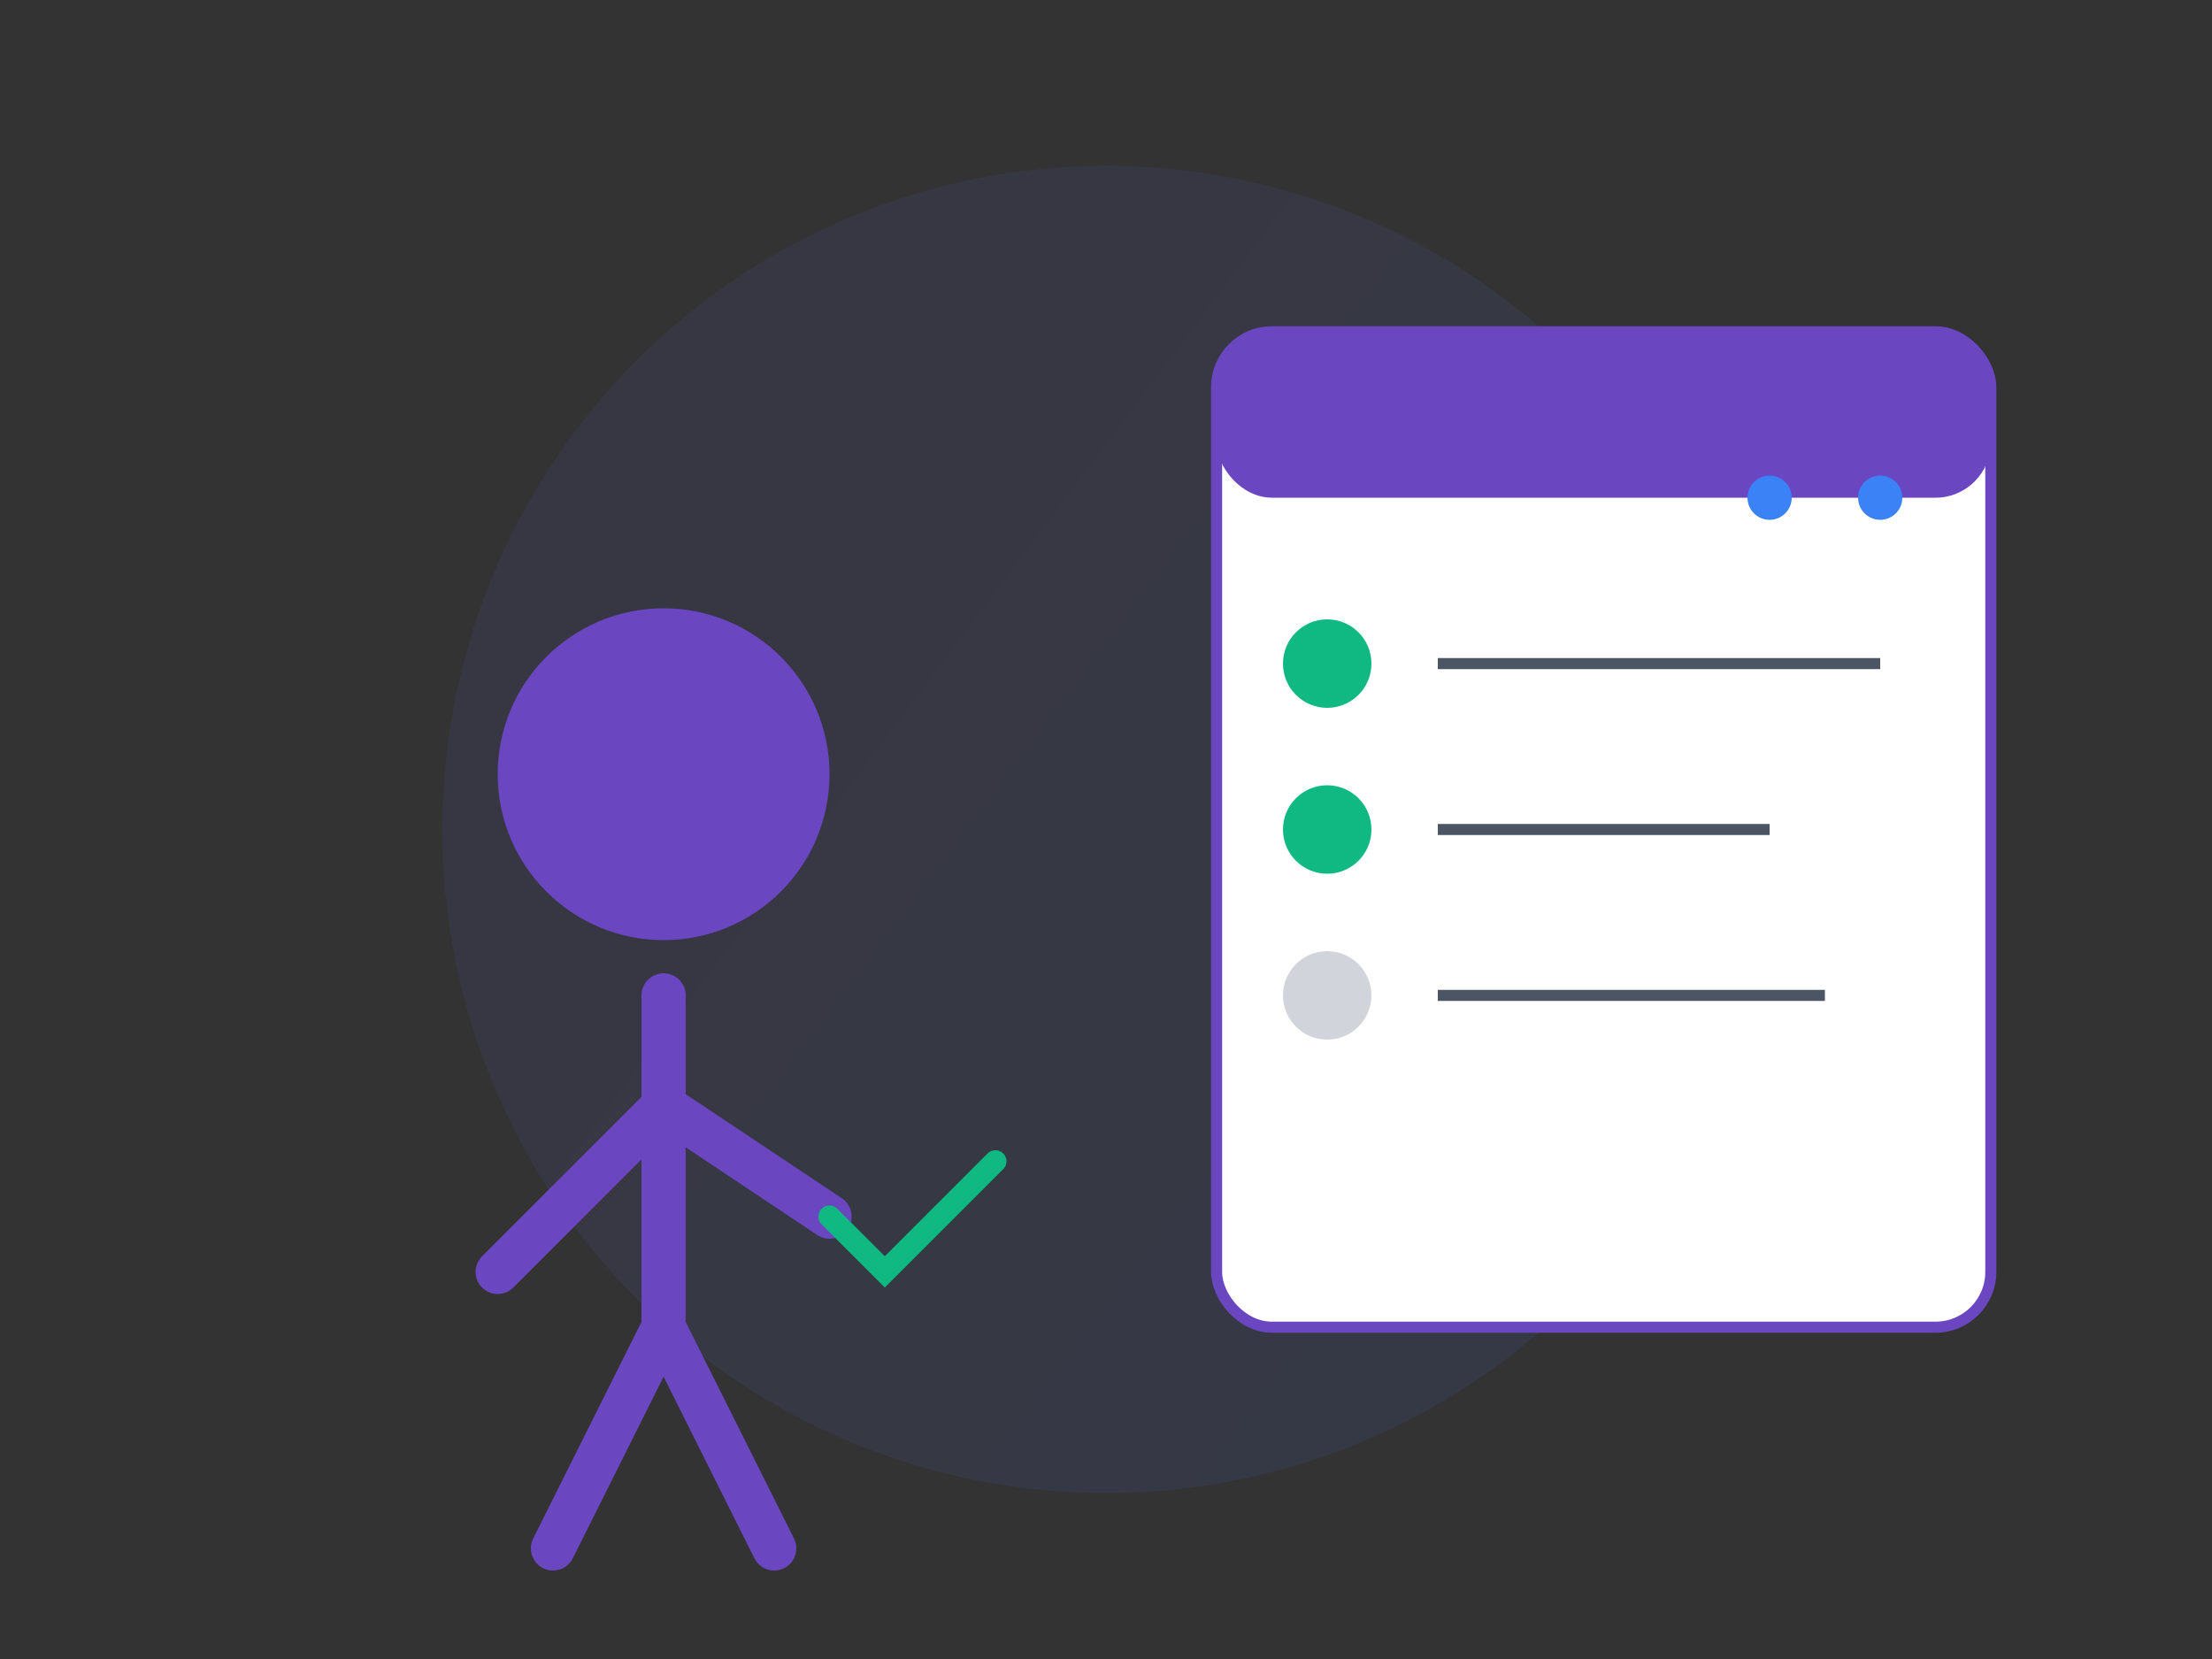 <svg width="400" height="300" viewBox="0 0 400 300" fill="none" xmlns="http://www.w3.org/2000/svg">
  <rect x="0" y="0" width="400" height="300" fill="#333333" stroke="none"/>
  <!-- Background Elements -->
  <circle cx="200" cy="150" r="120" fill="url(#gradient1)" fill-opacity="0.1"/>
  
  <!-- Task List -->
  <rect x="220" y="60" width="140" height="180" rx="10" fill="white" stroke="#6B46C1" stroke-width="2"/>
  <rect x="220" y="60" width="140" height="30" rx="10" fill="#6B46C1"/>
  
  <!-- Task Items -->
  <circle cx="240" cy="120" r="8" fill="#10B981"/>
  <line x1="260" y1="120" x2="340" y2="120" stroke="#4B5563" stroke-width="2"/>
  
  <circle cx="240" cy="150" r="8" fill="#10B981"/>
  <line x1="260" y1="150" x2="320" y2="150" stroke="#4B5563" stroke-width="2"/>
  
  <circle cx="240" cy="180" r="8" fill="#D1D5DB"/>
  <line x1="260" y1="180" x2="330" y2="180" stroke="#4B5563" stroke-width="2"/>
  
  <!-- Person -->
  <circle cx="120" cy="140" r="30" fill="#6B46C1"/> <!-- Head -->
  <path d="M120 180 L120 240" stroke="#6B46C1" stroke-width="8" stroke-linecap="round"/> <!-- Body -->
  <path d="M120 200 L90 230" stroke="#6B46C1" stroke-width="8" stroke-linecap="round"/> <!-- Left Arm -->
  <path d="M120 200 L150 220" stroke="#6B46C1" stroke-width="8" stroke-linecap="round"/> <!-- Right Arm -->
  <path d="M120 240 L100 280" stroke="#6B46C1" stroke-width="8" stroke-linecap="round"/> <!-- Left Leg -->
  <path d="M120 240 L140 280" stroke="#6B46C1" stroke-width="8" stroke-linecap="round"/> <!-- Right Leg -->
  
  <!-- Checkmark Animation -->
  <path d="M150 220 L160 230 L180 210" stroke="#10B981" stroke-width="4" stroke-linecap="round"/>
  
  <!-- Decorative Elements -->
  <circle cx="320" cy="90" r="4" fill="#3B82F6"/>
  <circle cx="340" cy="90" r="4" fill="#3B82F6"/>
  
  <!-- Gradients -->
  <defs>
    <linearGradient id="gradient1" x1="0" y1="0" x2="400" y2="300" gradientUnits="userSpaceOnUse">
      <stop offset="0%" stop-color="#6B46C1"/>
      <stop offset="100%" stop-color="#3B82F6"/>
    </linearGradient>
  </defs>
</svg> 